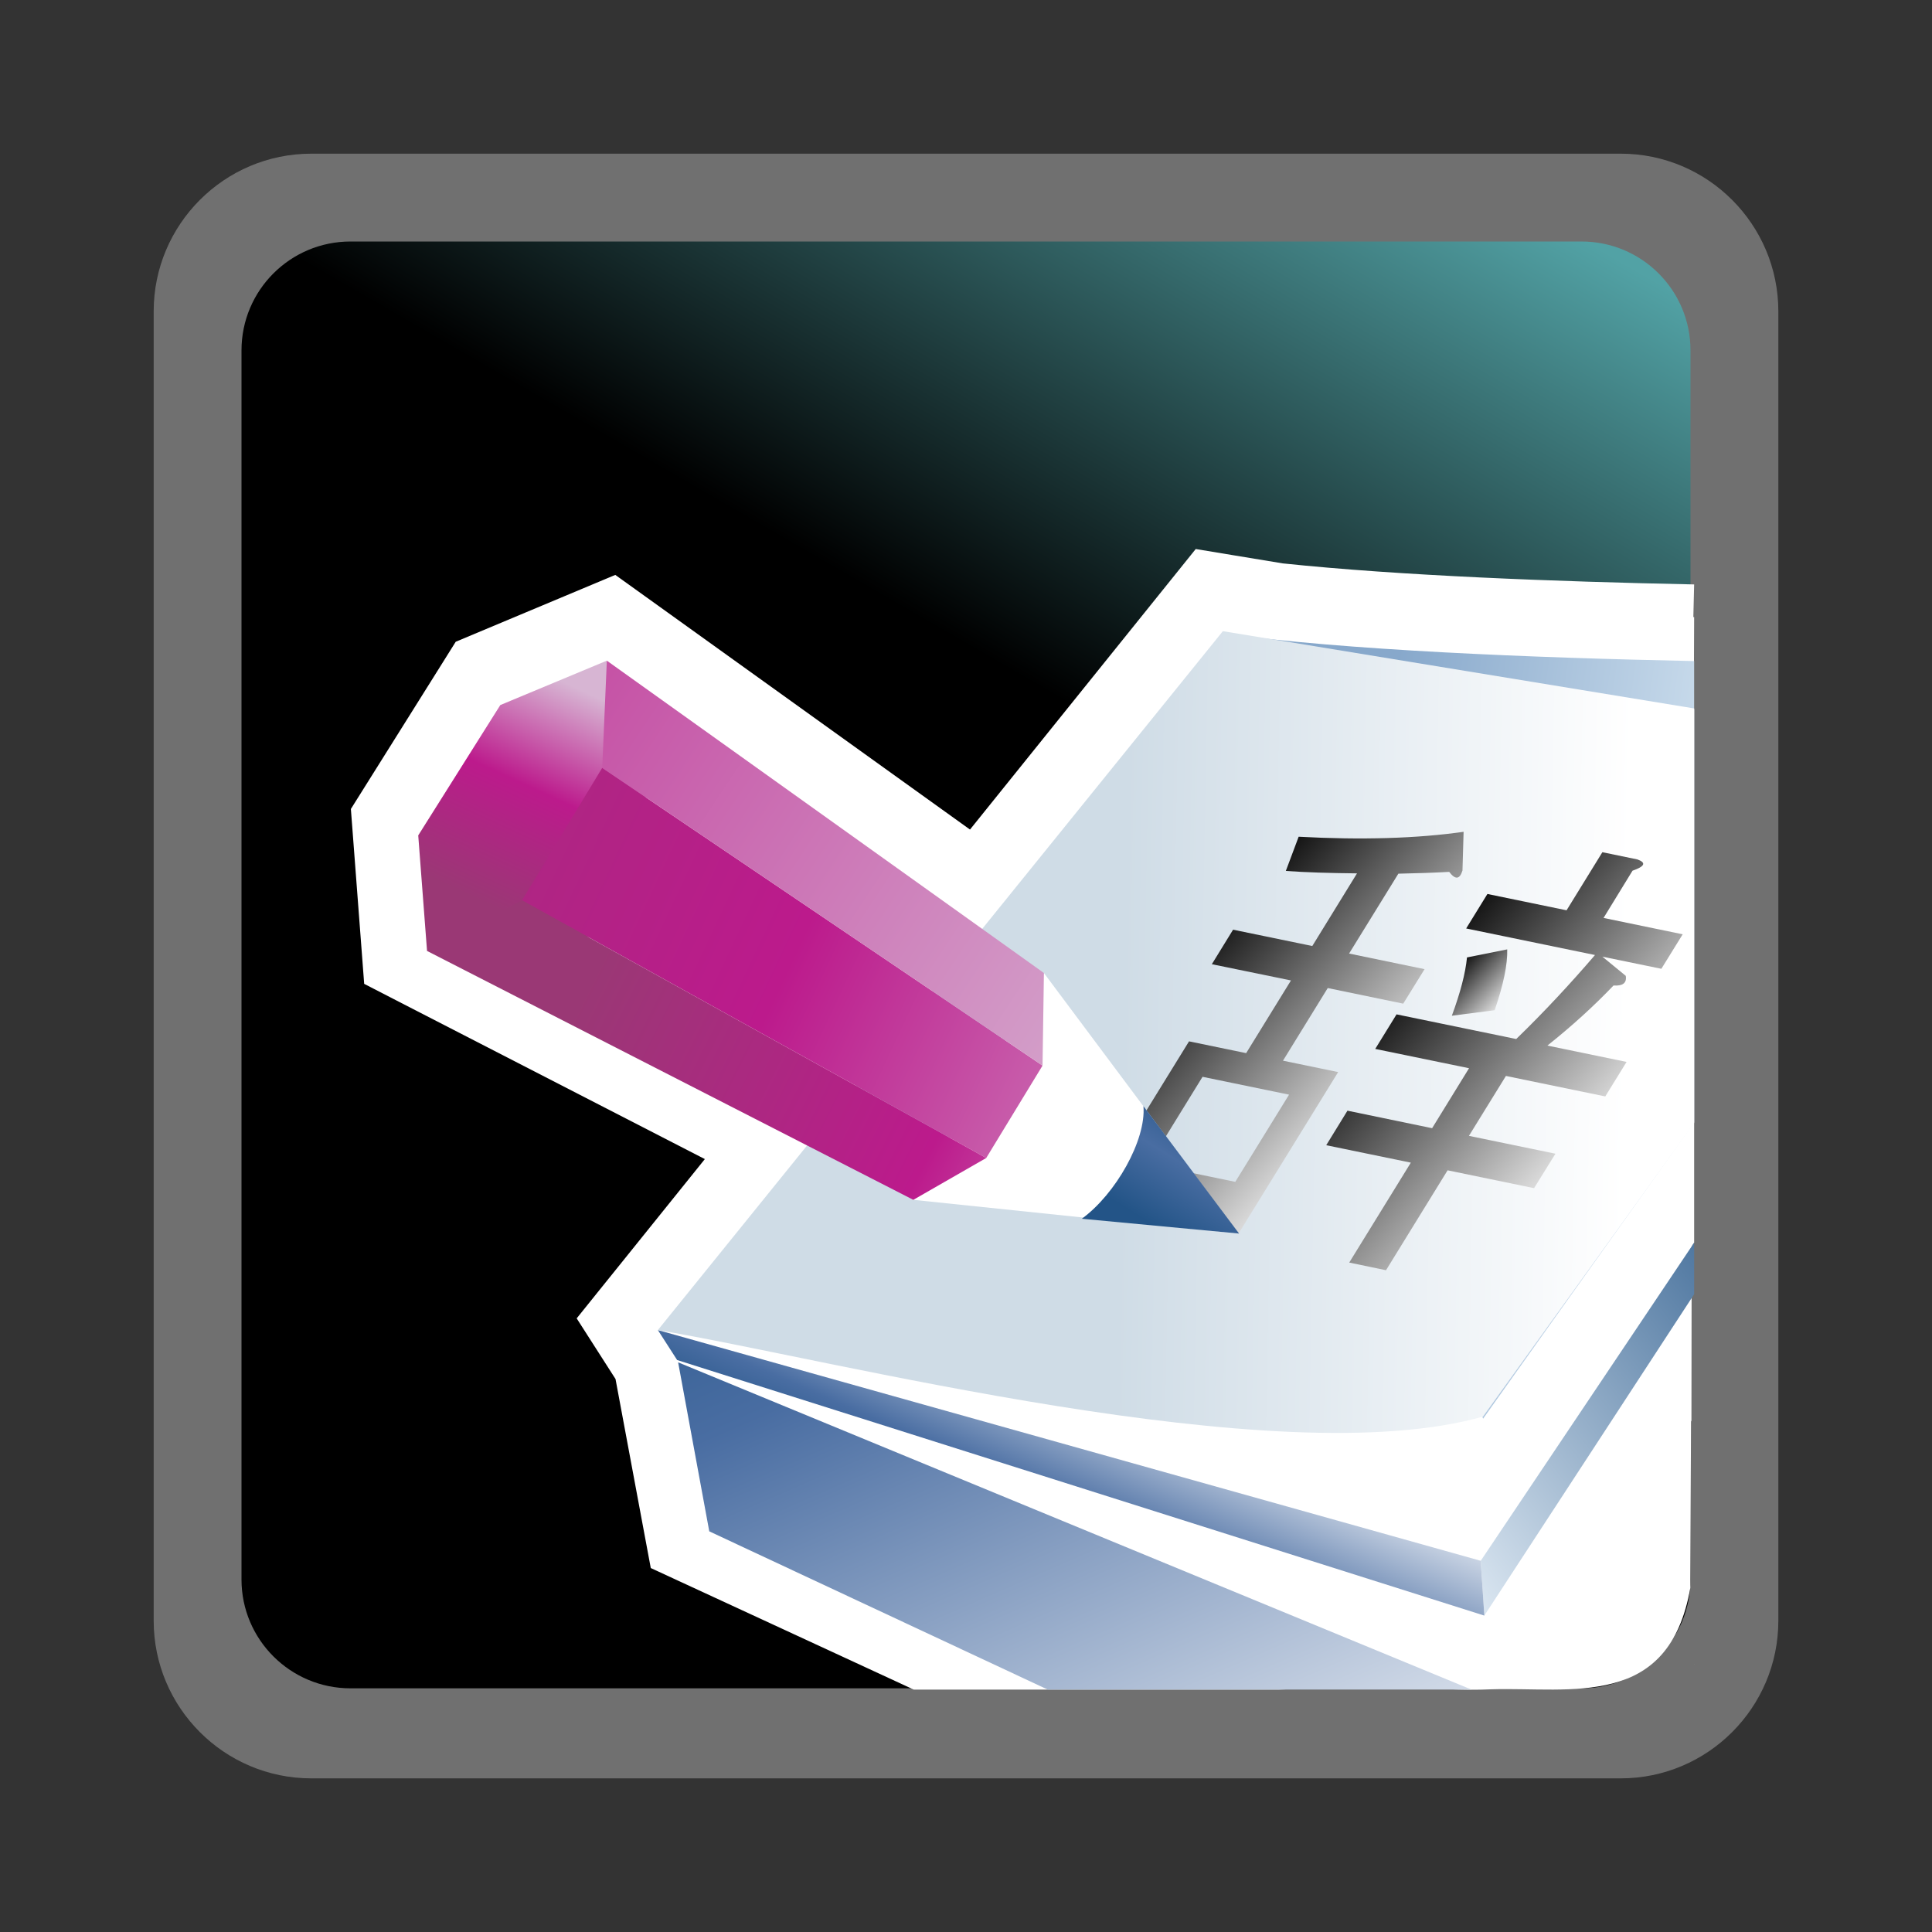 <?xml version="1.0" encoding="UTF-8"?>
<svg xmlns="http://www.w3.org/2000/svg" xmlns:xlink="http://www.w3.org/1999/xlink" contentScriptType="text/ecmascript" width="88" baseProfile="tiny" zoomAndPan="magnify" contentStyleType="text/css" viewBox="-1 -1 88 88" height="88" preserveAspectRatio="xMidYMid meet" version="1.1">
    <rect x="-1" y="-1" width="88" height="88" fill="#333333" stroke="none"/>
    <rect x="-1" width="88" fill="none" y="-1" height="88"/>
    <path fill="#ffffff" d="M 13.179 6.0 C 9.22 6.0 6.0 9.221 6.0 13.18 L 6.0 72.823 C 6.0 76.78 9.22 80.002 13.179 80.002 L 72.823 80.002 C 76.781 80.002 80.001 76.78 80.001 72.823 L 80.001 13.18 C 80.001 9.221 76.781 6 72.823 6 L 13.179 6 z " fill-opacity="0.3" stroke-opacity="0.3"/>
    <linearGradient x1="-1050.235" gradientTransform="matrix(1 0 0 1 1071.626 -1497.322)" y1="1577.702" x2="-1007.015" gradientUnits="userSpaceOnUse" y2="1502.842" xlink:type="simple" xlink:actuate="onLoad" id="XMLID_15_" xlink:show="other">
        <stop stop-color="#000000" offset="0"/>
        <stop stop-color="#000000" offset="0.646"/>
        <stop stop-color="#52a2a5" offset="0.994"/>
        <stop stop-color="#52a2a5" offset="1"/>
    </linearGradient>
    <path fill="url(#XMLID_15_)" d="M 76.0 70.946 C 76.0 73.679 73.777 75.901 71.037 75.901 L 14.965 75.901 C 12.225 75.901 10.0 73.679 10.0 70.946 L 10.0 14.959 C 10.0 12.219 12.225 10.0 14.965 10.0 L 71.037 10.0 C 73.777 10.0 76.0 12.219 76.0 14.959 L 76.0 70.946 z "/>
    <path fill="#ffffff" d="M 66.919 75.946 C 70.579 75.835 75.023 76.881 75.994 71.314 L 76.166 27.108 C 69.762 26.979 62.553 26.705 57.187 26.139 L 54.083 25.627 C 54.083 25.627 44.961 36.91 43.46 38.767 C 41.46 37.337 26.835 26.886 26.835 26.886 L 20.774 29.412 L 16.517 36.171 L 17.02 42.766 C 17.02 42.766 30.742 49.789 33.435 51.167 C 31.838 53.143 27.117 58.98 27.117 58.98 C 27.117 58.98 28.275 60.78 28.459 61.064 C 28.542 61.509 29.977 69.162 29.977 69.162 L 44.214 75.712 L 57.309 75.712 C 61.439 75.551 64.366 76.07 66.919 75.946 z "/>
    <polygon fill="#ffffff" points="76.174,74.811 76.166,74.813 76.166,74.826 "/>
    <path fill="#ffffff" d="M 65.425 75.946 C 69.071 75.773 71.419 71.101 75.061 70.903 L 76.166 25.62 C 69.795 25.491 62.753 25.22 57.432 24.662 L 55.186 24.292 L 53.464 24.007 L 52.367 25.371 L 43.182 36.785 L 28.384 26.161 L 27.026 25.186 L 25.486 25.831 L 20.634 27.864 L 19.757 28.232 L 19.251 29.04 L 15.511 35.005 L 14.982 35.848 L 15.058 36.842 L 15.46 42.128 L 15.588 43.813 L 17.084 44.584 L 31.105 51.795 L 27.349 56.463 L 26.285 57.784 L 25.267 59.05 L 26.44 60.882 L 27.036 61.812 L 28.356 68.892 L 28.642 70.422 L 30.051 71.073 L 40.621 75.959 L 57.243 75.959 C 59.91 75.852 65.313 75.909 65.425 75.946 z M 57.516 24.675 L 57.479 24.669 L 57.516 24.675 z "/>
    <path fill="#ffffff" d="M 76.041 63.708 L 76.041 34.549 L 55.527 29.018 L 29.92 61.416 L 64.19 75.905 C 65.757 75.831 67.337 75.952 68.907 75.872 L 76.041 63.708 z "/>
    <linearGradient x1="-1015.586" gradientTransform="matrix(1 0 0 1 1071.626 -1497.322)" y1="1586.566" x2="-1033.972" gradientUnits="userSpaceOnUse" y2="1544.475" xlink:type="simple" xlink:actuate="onLoad" id="XMLID_16_" xlink:show="other">
        <stop stop-color="#ffffff" offset="0"/>
        <stop stop-color="#496da2" offset="0.71"/>
        <stop stop-color="#235487" offset="0.99"/>
        <stop stop-color="#235487" offset="1"/>
    </linearGradient>
    <polygon fill="url(#XMLID_16_)" points="29.888,61.053 31.306,68.75 46.717,75.956 66.018,75.956 "/>
    <polygon fill="#ffffff" points="54.659,27.861 28.965,59.583 66.445,70.092 76.166,55.602 76.166,31.312 "/>
    <linearGradient x1="-1007.681" gradientTransform="matrix(1 0 0 1 1071.626 -1497.322)" y1="1567.205" x2="-988.553" gradientUnits="userSpaceOnUse" y2="1552.328" xlink:type="simple" xlink:actuate="onLoad" id="XMLID_17_" xlink:show="other">
        <stop stop-color="#dee9f3" offset="0"/>
        <stop stop-color="#235487" offset="1"/>
    </linearGradient>
    <polygon fill="url(#XMLID_17_)" points="66.445,70.092 66.609,72.588 76.166,57.95 76.166,55.602 "/>
    <linearGradient x1="-2552.889" gradientTransform="matrix(1.136 0 0 -1.136 2951.146 277.517)" y1="190.596" x2="-2556.512" gradientUnits="userSpaceOnUse" y2="182.302" xlink:type="simple" xlink:actuate="onLoad" id="XMLID_18_" xlink:show="other">
        <stop stop-color="#ffffff" offset="0"/>
        <stop stop-color="#496da2" offset="0.71"/>
        <stop stop-color="#235487" offset="0.99"/>
        <stop stop-color="#235487" offset="1"/>
    </linearGradient>
    <polygon fill="url(#XMLID_18_)" points="66.445,70.092 28.965,59.583 29.843,60.948 66.609,72.588 "/>
    <linearGradient x1="-996.75" gradientTransform="matrix(1 0 0 1 1071.626 -1497.322)" y1="1544.177" x2="-1011.16" gradientUnits="userSpaceOnUse" y2="1542.179" xlink:type="simple" xlink:actuate="onLoad" id="XMLID_19_" xlink:show="other">
        <stop stop-color="#cadcec" offset="0"/>
        <stop stop-color="#87a8cb" offset="1"/>
    </linearGradient>
    <path fill="url(#XMLID_19_)" d="M 54.702 27.851 C 54.702 27.851 66.551 63.519 66.552 63.62 C 66.552 63.62 70.987 57.376 76.166 50.118 L 76.166 29.111 C 68.764 28.961 60.27 28.618 54.702 27.851 z "/>
    <linearGradient x1="-994.457" gradientTransform="matrix(1 0 0 1 1071.626 -1497.322)" y1="1543.704" x2="-1021.525" gradientUnits="userSpaceOnUse" y2="1543.201" xlink:type="simple" xlink:actuate="onLoad" id="XMLID_20_" xlink:show="other">
        <stop stop-color="#ffffff" offset="0"/>
        <stop stop-color="#ffffff" offset="0.15"/>
        <stop stop-color="#cfdce6" offset="1"/>
    </linearGradient>
    <path fill="url(#XMLID_20_)" d="M 54.7 27.749 L 28.965 59.583 C 36.793 60.889 57.161 66.207 66.551 63.521 L 76.166 50.153 L 76.166 31.268 L 54.7 27.749 z "/>
    <linearGradient x1="-1009.328" gradientTransform="matrix(1 0 0 1 1071.626 -1497.322)" y1="1547.75" x2="-1019.01" gradientUnits="userSpaceOnUse" y2="1538.925" xlink:type="simple" xlink:actuate="onLoad" id="XMLID_21_" xlink:show="other">
        <stop stop-color="#ffffff" offset="0"/>
        <stop stop-color="#000000" offset="1"/>
    </linearGradient>
    <path fill="url(#XMLID_21_)" d="M 57.438 47.313 L 59.477 44.004 L 62.915 44.715 L 63.887 43.144 L 60.449 42.433 L 62.694 38.795 C 63.524 38.779 64.295 38.752 65.009 38.713 C 65.29 39.081 65.489 39.059 65.614 38.65 L 65.665 36.888 C 63.523 37.193 61.019 37.266 58.152 37.112 L 57.568 38.67 C 58.476 38.736 59.558 38.768 60.81 38.781 L 58.773 42.09 L 55.165 41.346 L 54.198 42.918 L 57.802 43.658 L 55.761 46.969 L 53.159 46.432 L 48.313 54.289 L 55.411 55.192 L 59.951 47.832 L 57.438 47.313 z M 55.266 52.832 L 51.328 52.019 L 53.774 48.047 L 57.715 48.86 L 55.266 52.832 z "/>
    <linearGradient x1="-999.237" gradientTransform="matrix(1 0 0 1 1071.626 -1497.322)" y1="1549.501" x2="-1009.343" gradientUnits="userSpaceOnUse" y2="1540.29" xlink:type="simple" xlink:actuate="onLoad" id="XMLID_22_" xlink:show="other">
        <stop stop-color="#ffffff" offset="0"/>
        <stop stop-color="#000000" offset="1"/>
    </linearGradient>
    <path fill="url(#XMLID_22_)" d="M 73.359 38.659 C 73.922 38.464 73.996 38.294 73.582 38.146 L 71.986 37.817 L 70.355 40.463 L 66.75 39.719 L 65.782 41.29 L 71.65 42.5 C 70.517 43.82 69.327 45.1 68.062 46.326 L 62.611 45.203 L 61.64 46.777 L 65.913 47.656 L 64.231 50.388 L 60.375 49.59 L 59.408 51.163 L 63.262 51.957 L 60.456 56.508 L 62.131 56.857 L 64.936 52.306 L 68.875 53.119 L 69.848 51.55 L 65.908 50.737 L 67.593 48.008 L 72.118 48.941 L 73.088 47.369 L 69.482 46.625 C 70.597 45.737 71.601 44.823 72.494 43.889 C 72.922 43.916 73.105 43.77 73.051 43.448 L 71.987 42.575 L 74.673 43.127 L 75.644 41.556 L 72.04 40.811 L 73.359 38.659 z "/>
    <linearGradient x1="-1003.884" gradientTransform="matrix(1 0 0 1 1071.626 -1497.322)" y1="1542.309" x2="-1006.314" gradientUnits="userSpaceOnUse" y2="1540.093" xlink:type="simple" xlink:actuate="onLoad" id="XMLID_23_" xlink:show="other">
        <stop stop-color="#ffffff" offset="0"/>
        <stop stop-color="#000000" offset="1"/>
    </linearGradient>
    <path fill="url(#XMLID_23_)" d="M 67.08 45.014 C 67.48 43.85 67.671 42.929 67.652 42.243 L 65.82 42.61 C 65.748 43.338 65.515 44.224 65.13 45.265 L 67.08 45.014 z "/>
    <polygon fill="#ffffff" points="40.601,53.651 55.417,55.194 46.549,43.319 "/>
    <linearGradient x1="-2572.691" gradientTransform="matrix(1.136 0 0 -1.136 2951.146 277.517)" y1="216.31" x2="-2576.65" gradientUnits="userSpaceOnUse" y2="207.733" xlink:type="simple" xlink:actuate="onLoad" id="XMLID_24_" xlink:show="other">
        <stop stop-color="#d7b5d3" offset="0"/>
        <stop stop-color="#d7b5d3" offset="0.006"/>
        <stop stop-color="#bc1a8c" offset="0.472"/>
        <stop stop-color="#9a3875" offset="1"/>
    </linearGradient>
    <polygon fill="url(#XMLID_24_)" points="18.451,42.314 18.05,37.051 21.789,31.114 26.641,29.092 30.131,41.3 "/>
    <linearGradient x1="-2543.632" gradientTransform="matrix(1.136 0 0 -1.136 2951.146 277.517)" y1="196.019" x2="-2592.902" gradientUnits="userSpaceOnUse" y2="219.115" xlink:type="simple" xlink:actuate="onLoad" id="XMLID_25_" xlink:show="other">
        <stop stop-color="#d7b5d3" offset="0"/>
        <stop stop-color="#d7b5d3" offset="0.006"/>
        <stop stop-color="#bc1a8c" offset="0.472"/>
        <stop stop-color="#9a3875" offset="1"/>
    </linearGradient>
    <polygon fill="url(#XMLID_25_)" points="22.775,40.007 26.43,33.975 46.486,47.536 43.921,51.745 "/>
    <linearGradient x1="-2548.988" gradientTransform="matrix(1.136 0 0 -1.136 2951.146 277.517)" y1="199.997" x2="-2635.213" gradientUnits="userSpaceOnUse" y2="257.407" xlink:type="simple" xlink:actuate="onLoad" id="XMLID_26_" xlink:show="other">
        <stop stop-color="#d7b5d3" offset="0"/>
        <stop stop-color="#d7b5d3" offset="0.006"/>
        <stop stop-color="#bc1a8c" offset="0.472"/>
        <stop stop-color="#9a3875" offset="1"/>
    </linearGradient>
    <polygon fill="url(#XMLID_26_)" points="26.43,33.975 26.641,29.092 46.549,43.319 46.486,47.536 "/>
    <linearGradient x1="-2549.111" gradientTransform="matrix(1.136 0 0 -1.136 2951.146 277.517)" y1="193.032" x2="-2575.067" gradientUnits="userSpaceOnUse" y2="206.01" xlink:type="simple" xlink:actuate="onLoad" id="XMLID_27_" xlink:show="other">
        <stop stop-color="#d7b5d3" offset="0"/>
        <stop stop-color="#d7b5d3" offset="0.006"/>
        <stop stop-color="#bc1a8c" offset="0.472"/>
        <stop stop-color="#9a3875" offset="1"/>
    </linearGradient>
    <polygon fill="url(#XMLID_27_)" points="22.775,40.007 18.451,42.314 40.601,53.651 43.921,51.745 "/>
    <linearGradient x1="-2548.835" gradientTransform="matrix(1.136 0 0 -1.136 2951.146 277.517)" y1="200.173" x2="-2551.694" gradientUnits="userSpaceOnUse" y2="195.554" xlink:type="simple" xlink:actuate="onLoad" id="XMLID_28_" xlink:show="other">
        <stop stop-color="#235487" offset="0"/>
        <stop stop-color="#496da2" offset="0.5"/>
        <stop stop-color="#235487" offset="1"/>
    </linearGradient>
    <path fill="url(#XMLID_28_)" d="M 48.275 54.512 L 55.439 55.188 L 51.082 49.381 C 51.211 50.93 49.813 53.396 48.275 54.512 z "/>
</svg>

